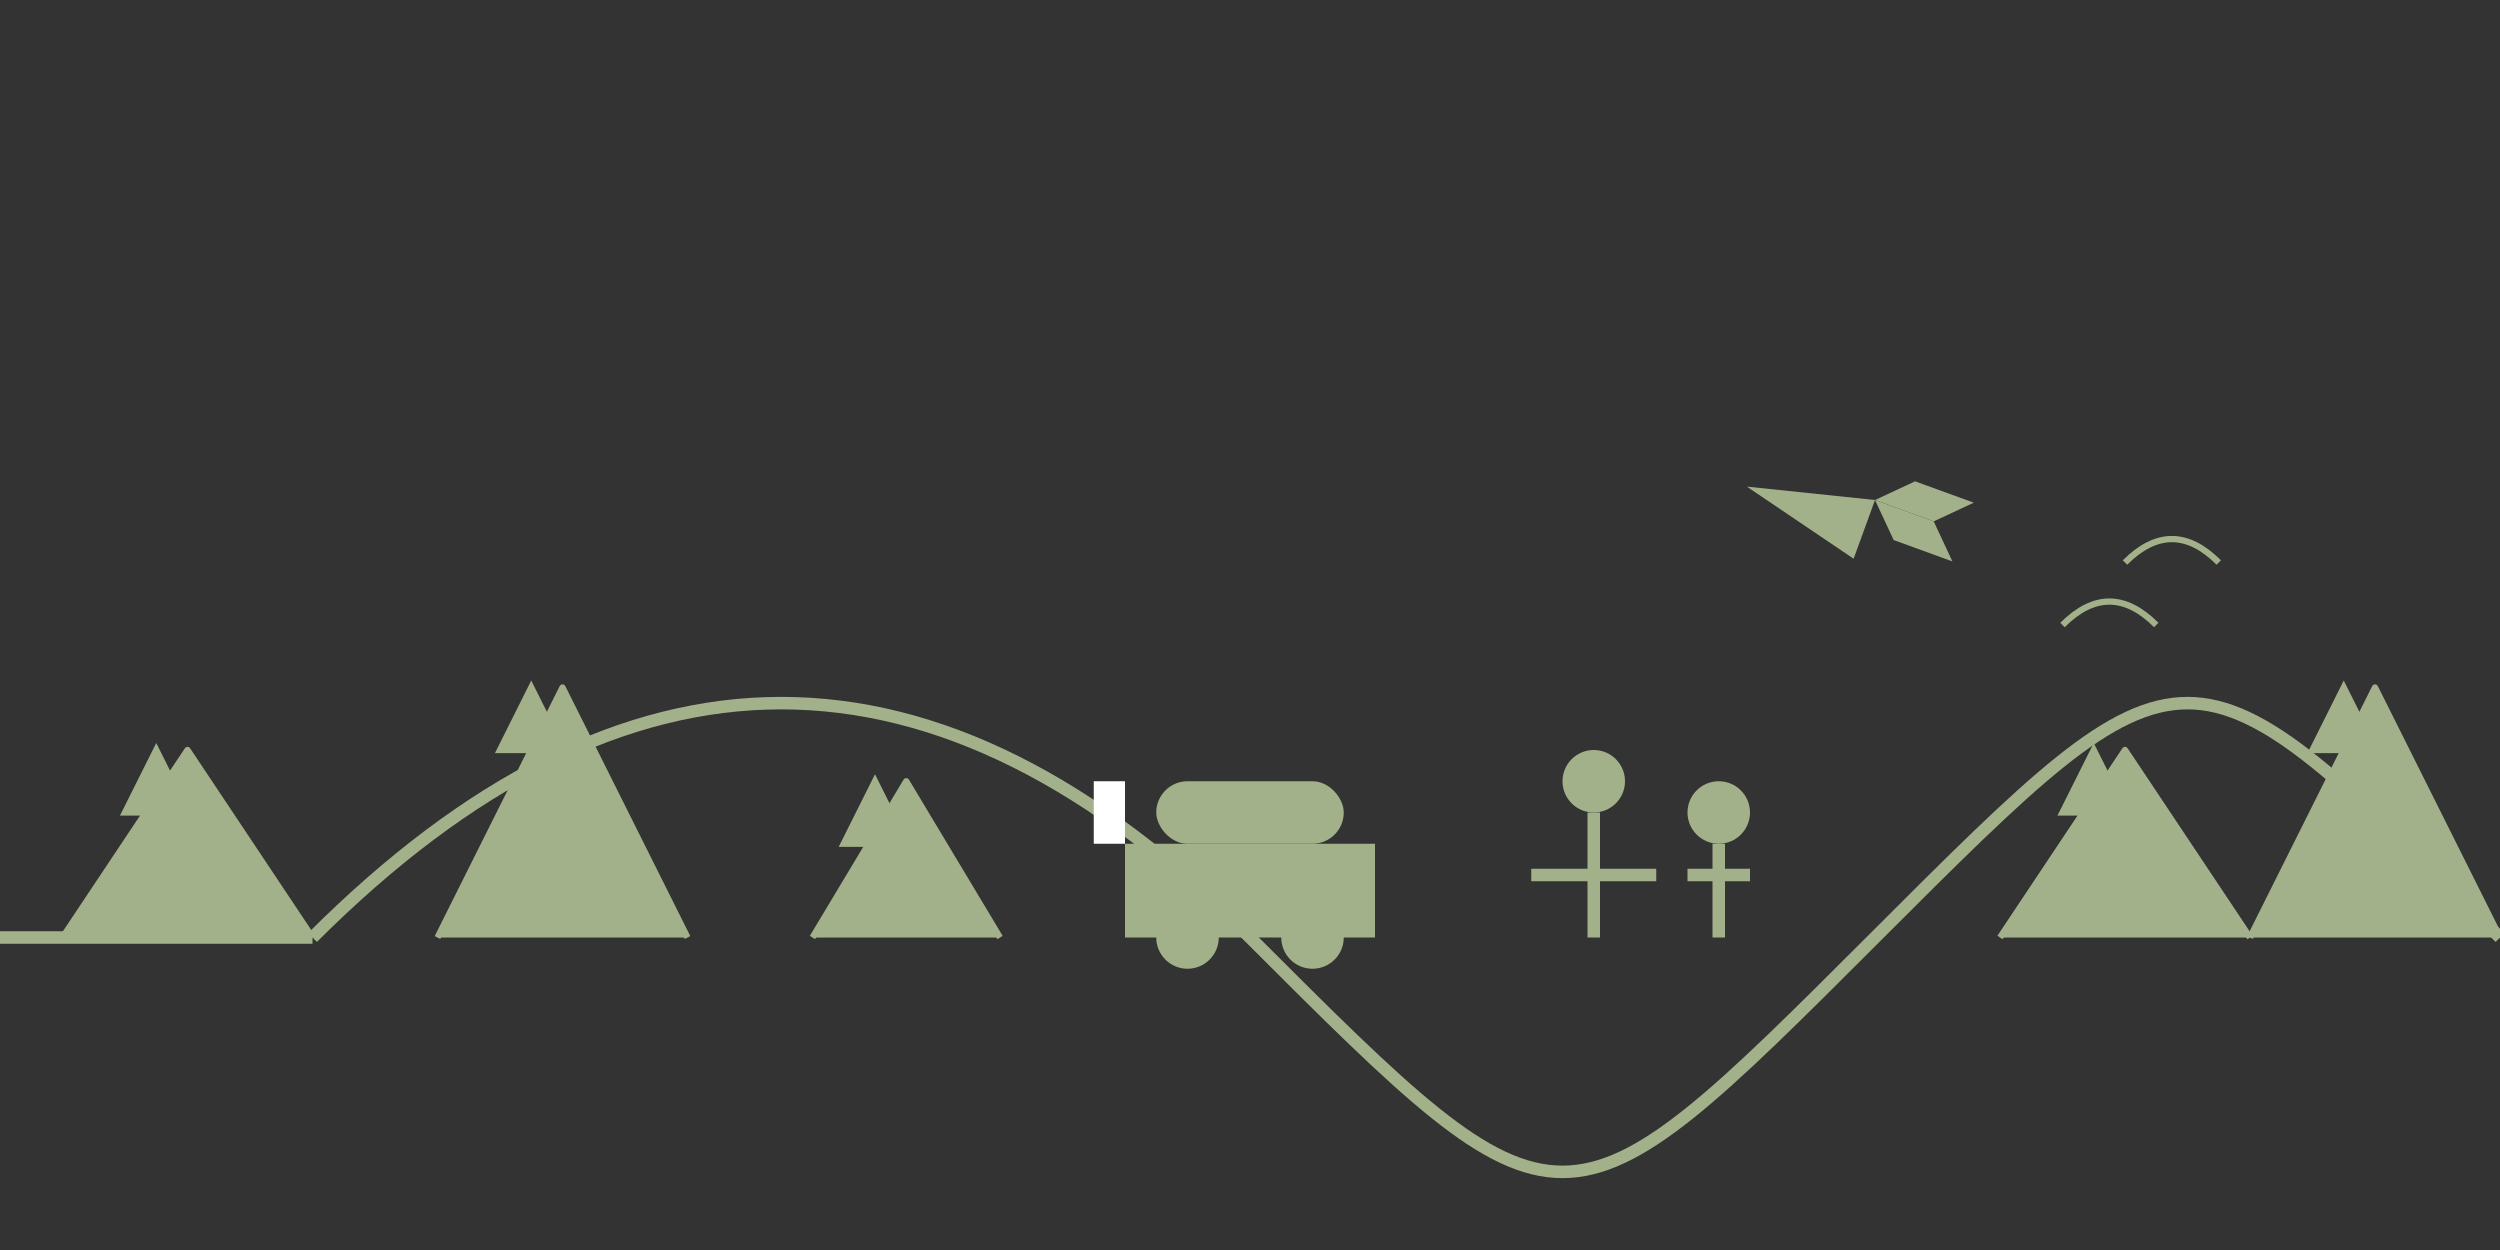 <svg width="200" height="100" viewBox="0 0 400 200" fill="none" xmlns="http://www.w3.org/2000/svg">
<rect x="0" y="0" width="400" height="200" fill="#333333" stroke="none"/>
<path d="M50 150 C 100 100, 150 100, 200 150 S 250 200, 300 150 S 350 100, 400 150" stroke="#a3b18a" stroke-width="2" fill="none" />
<path d="M0 150 H 50" stroke="#a3b18a" stroke-width="2"/>
<path d="M10,150 l20,-30 l20,30" fill="#a3b18a" stroke="#a3b18a" stroke-linejoin="round"/>
<path d="M25,120 l-5,10 h10z" fill="#a3b18a" stroke="#a3b18a"/>
<path d="M70,150 l20,-40 l20,40" fill="#a3b18a" stroke="#a3b18a" stroke-linejoin="round"/>
<path d="M85,110 l-5,10 h10z" fill="#a3b18a" stroke="#a3b18a"/>
<path d="M130,150 l15,-25 l15,25" fill="#a3b18a" stroke="#a3b18a" stroke-linejoin="round"/>
<path d="M140,125 l-5,10 h10z" fill="#a3b18a" stroke="#a3b18a"/>

<rect x="180" y="135" width="40" height="15" fill="#a3b18a"/>
<rect x="185" y="125" width="30" height="10" fill="#a3b18a" rx="5"/>
<circle cx="190" cy="150" r="5" fill="#a3b18a"/>
<circle cx="210" cy="150" r="5" fill="#a3b18a"/>
<rect x="175" y="125" width="5" height="10" fill="white"/>

<g transform="translate(250 120)">
  <circle cx="5" cy="5" r="5" fill="#a3b18a"/>
  <path d="M5,10 v20" stroke="#a3b18a" stroke-width="2"/>
  <path d="M-5,20 h20" stroke="#a3b18a" stroke-width="2"/>
</g>
<g transform="translate(270 125)">
    <circle cx="5" cy="5" r="5" fill="#a3b18a"/>
    <path d="M5,10 v15" stroke="#a3b18a" stroke-width="2"/>
    <path d="M0,15 h10" stroke="#a3b18a" stroke-width="2"/>
</g>

<g transform="translate(300 80) rotate(20)">
  <path d="M0,0 l-20,5 l20,5 v-10z" fill="#a3b18a"/>
  <path d="M0,0 l5,-5 l10,0 l-5,5z" fill="#a3b18a"/>
  <path d="M0,0 l5,5 l10,0 l-5,-5z" fill="#a3b18a"/>
</g>
<path d="M330,100 c5,-5 10,-5 15,0" stroke="#a3b18a" fill="none"/>
<path d="M340,90 c5,-5 10,-5 15,0" stroke="#a3b18a" fill="none"/>

<path d="M320,150 l20,-30 l20,30" fill="#a3b18a" stroke="#a3b18a" stroke-linejoin="round"/>
<path d="M335,120 l-5,10 h10z" fill="#a3b18a" stroke="#a3b18a"/>
<path d="M360,150 l20,-40 l20,40" fill="#a3b18a" stroke="#a3b18a" stroke-linejoin="round"/>
<path d="M375,110 l-5,10 h10z" fill="#a3b18a" stroke="#a3b18a"/>

</svg>